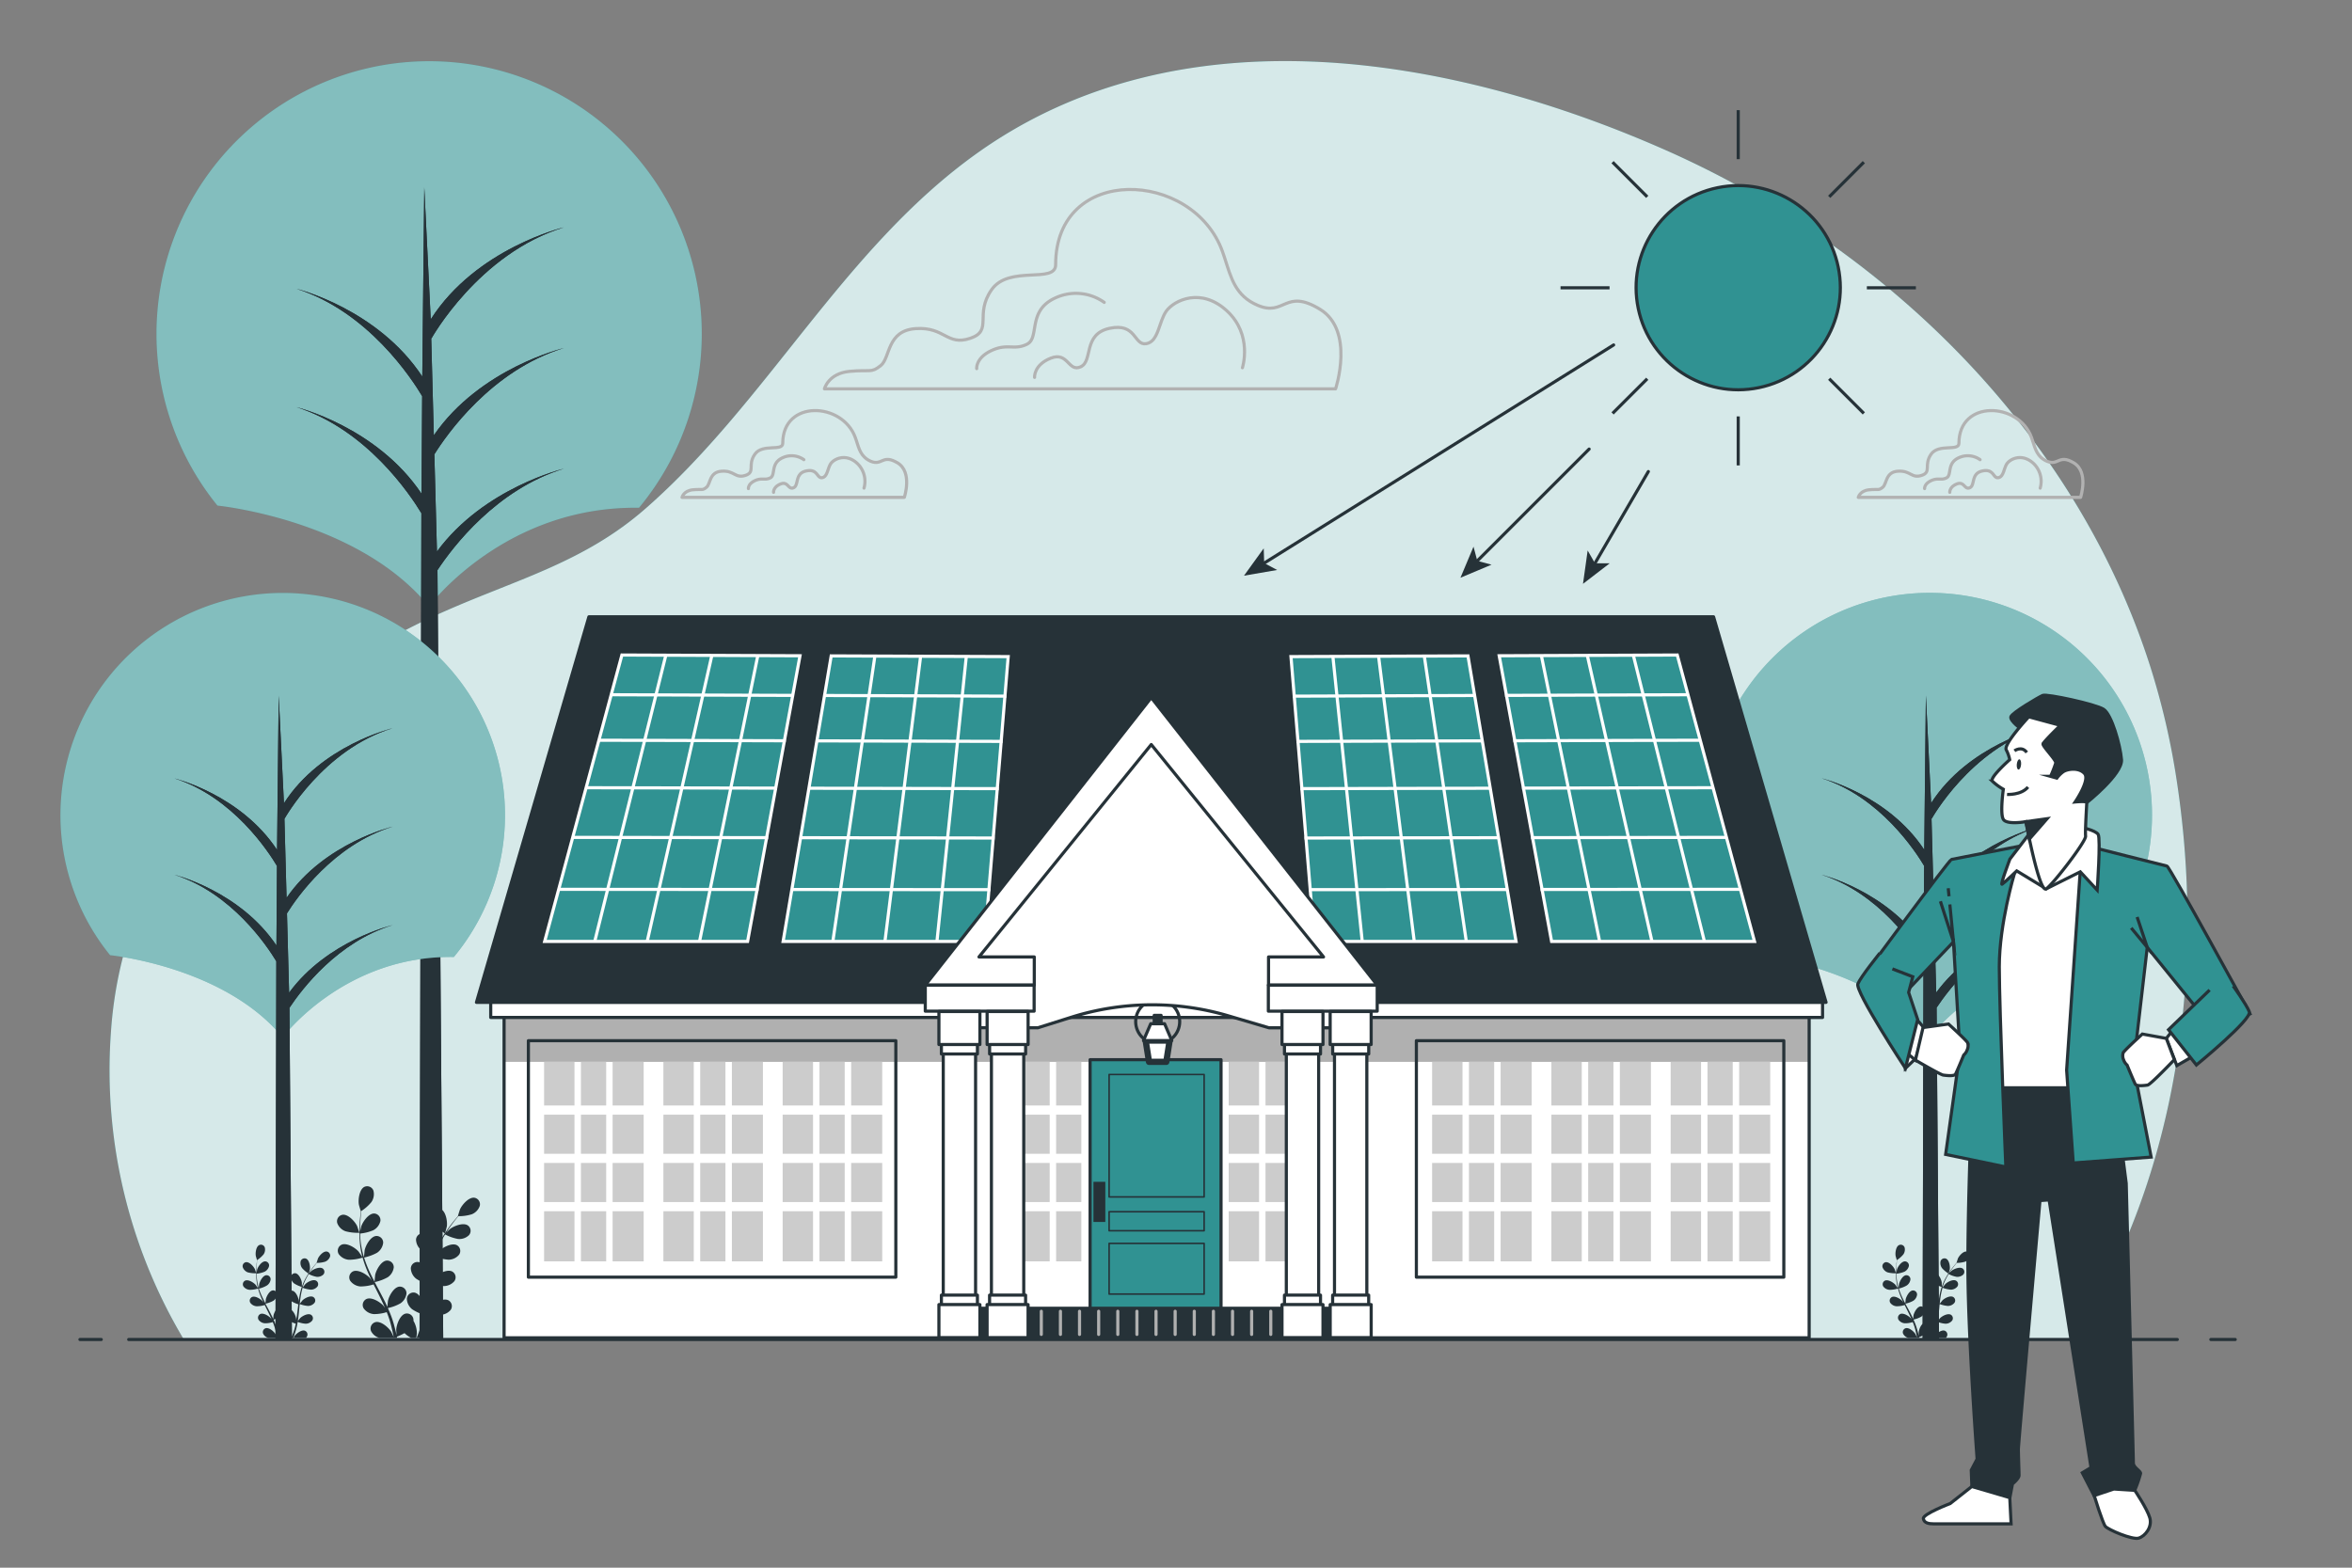 <svg xmlns="http://www.w3.org/2000/svg" viewBox="0 0 750 500"><rect x="0" y="0" width="750" height="500" fill="#808080" stroke="none"/><g id="freepik--background-simple--inject-2"><path d="M661.34,427.12c33.51-52.56,42.11-118.88,32.53-179.7a236.74,236.74,0,0,0-8-34.21C662.33,138.69,601.94,79,530.47,47.59c-68.19-30-154.39-44.82-219,1.35-42.54,30.4-66.63,79.12-105.58,113.22-19.36,17-40.55,22.45-63.59,32.59C86.17,219.46,39.18,267.11,35.32,330a167.49,167.49,0,0,0,23.26,97.15Z" style="fill:#309292"></path><path d="M661.34,427.12c33.51-52.56,42.11-118.88,32.53-179.7a236.74,236.74,0,0,0-8-34.21C662.33,138.69,601.94,79,530.47,47.59c-68.19-30-154.39-44.82-219,1.35-42.54,30.4-66.63,79.12-105.58,113.22-19.36,17-40.55,22.45-63.59,32.59C86.17,219.46,39.18,267.11,35.32,330a167.49,167.49,0,0,0,23.26,97.15Z" style="fill:#fff;opacity:0.8"></path></g><g id="freepik--Clouds--inject-2"><path d="M390.54,82.35c-.22-.71-.46-1.41-.72-2.12-9.41-26.18-53.2-28-53.2,4.19,0,6.19-14.87,0-20.44,8s.62,13-6.82,15.49-8.05-3.72-17.35-3.1-8.05,9.29-11.15,11.77-3.1,1.24-9.91,1.86-8.06,5.58-8.06,5.58h163s6.19-18.59-5-25.4-11.15,2.47-19.83-1.24C393.89,94.36,392.55,88.53,390.54,82.35Z" style="fill:none;stroke:#b2b2b2;stroke-linecap:round;stroke-linejoin:round"></path><path d="M396.18,117.29s3.37-10.43-4.91-18.11-16.88-3.37-19.33,0-2.46,9.82-6.45,10.44-3.06-6.75-11.66-4.91-5.21,10.43-9.2,12.27-4-4.91-9.52-2.76-5.21,6.14-5.21,6.14" style="fill:none;stroke:#b2b2b2;stroke-linecap:round;stroke-linejoin:round"></path><path d="M352.11,96.44a15.56,15.56,0,0,0-15.72-1.36c-8.88,4.1-4.78,12.64-8.88,14.69s-6.15-.35-11.28,2-4.78,5.8-4.78,5.8" style="fill:none;stroke:#b2b2b2;stroke-linecap:round;stroke-linejoin:round"></path><path d="M273.06,140.48c-.1-.3-.21-.61-.32-.92-4.09-11.39-23.14-12.17-23.14,1.82,0,2.7-6.47,0-8.9,3.5s.27,5.67-3,6.74-3.51-1.61-7.55-1.34-3.51,4-4.85,5.12-1.35.54-4.32.81-3.5,2.42-3.5,2.42h70.89s2.7-8.08-2.16-11-4.85,1.08-8.62-.54C274.51,145.7,273.93,143.17,273.06,140.48Z" style="fill:none;stroke:#b2b2b2;stroke-linecap:round;stroke-linejoin:round"></path><path d="M275.51,155.68a7.9,7.9,0,0,0-2.14-7.87c-3.6-3.34-7.34-1.47-8.41,0s-1.07,4.27-2.8,4.54-1.34-2.94-5.08-2.14-2.27,4.54-4,5.34-1.74-2.14-4.14-1.2-2.27,2.67-2.27,2.67" style="fill:none;stroke:#b2b2b2;stroke-linecap:round;stroke-linejoin:round"></path><path d="M256.33,146.61a6.74,6.74,0,0,0-6.83-.59c-3.87,1.78-2.09,5.5-3.87,6.39s-2.67-.15-4.9.89-2.08,2.53-2.08,2.53" style="fill:none;stroke:#b2b2b2;stroke-linecap:round;stroke-linejoin:round"></path><path d="M648.12,140.48c-.1-.3-.2-.61-.31-.92-4.1-11.39-23.15-12.17-23.15,1.82,0,2.7-6.47,0-8.89,3.5s.27,5.67-3,6.74-3.5-1.61-7.54-1.34-3.51,4-4.86,5.12-1.34.54-4.31.81-3.5,2.42-3.5,2.42h70.89s2.69-8.08-2.16-11-4.85,1.08-8.62-.54C649.58,145.7,649,143.17,648.12,140.48Z" style="fill:none;stroke:#b2b2b2;stroke-linecap:round;stroke-linejoin:round"></path><path d="M650.57,155.68a7.91,7.91,0,0,0-2.13-7.87c-3.61-3.34-7.34-1.47-8.41,0s-1.07,4.27-2.81,4.54-1.33-2.94-5.07-2.14-2.27,4.54-4,5.34-1.74-2.14-4.14-1.2-2.27,2.67-2.27,2.67" style="fill:none;stroke:#b2b2b2;stroke-linecap:round;stroke-linejoin:round"></path><path d="M631.4,146.61a6.75,6.75,0,0,0-6.84-.59c-3.86,1.78-2.08,5.5-3.86,6.39s-2.68-.15-4.91.89-2.08,2.53-2.08,2.53" style="fill:none;stroke:#b2b2b2;stroke-linecap:round;stroke-linejoin:round"></path></g><g id="freepik--Plants--inject-2"><path d="M110.18,392.7a15.17,15.17,0,0,0,4.42.49s-.67-2.05-.73-2.17c-.69-1.44-2.86-3.82-4.63-3.58a2.11,2.11,0,0,0-1.7,2.65A4.37,4.37,0,0,0,110.18,392.7Z" style="fill:#263238"></path><path d="M141,425.9a2.12,2.12,0,0,0-1.17-2.93c-1.69-.56-4.28,1.36-5.22,2.64,0,.06-.36.6-.65,1.1h6.45A2.9,2.9,0,0,0,141,425.9Z" style="fill:#263238"></path><path d="M131.42,417.57a13.42,13.42,0,0,0,3.77,1.75c-.13.62-.26,1.23-.42,1.83-.11.4-.19.79-.33,1.19s-.25.78-.38,1.17c-.27.74-.54,1.5-.82,2.21-.13.35-.26.67-.39,1h1.05c.08-.21.16-.42.24-.65.27-.74.52-1.48.79-2.28l.36-1.18c.12-.39.21-.82.31-1.24.23-1,.42-1.95.59-3a13.8,13.8,0,0,0,4.14,1,4.44,4.44,0,0,0,3.37-1.58,2.12,2.12,0,0,0-.71-3.07c-1.59-.81-4.44.69-5.57,1.82-.07.07-.79,1-1.17,1.47.09-.6.19-1.21.26-1.82.22-1.77.39-3.57.57-5.36,0-.55.11-1.1.17-1.65a14.6,14.6,0,0,0,4.28,1,4.44,4.44,0,0,0,3.37-1.58,2.12,2.12,0,0,0-.71-3.07c-1.59-.81-4.44.69-5.57,1.82-.08.08-1.12,1.38-1.36,1.72.12-1.21.26-2.41.45-3.59a37.09,37.09,0,0,1,1-4.71,14.78,14.78,0,0,0,4.31,1,4.4,4.4,0,0,0,3.36-1.58,2.1,2.1,0,0,0-.71-3.06c-1.59-.82-4.43.69-5.56,1.82-.09.08-1.2,1.48-1.39,1.74a2.68,2.68,0,0,0,.07-.27,26.89,26.89,0,0,1,1.87-4.46c.41-.8.84-1.54,1.28-2.24a14.4,14.4,0,0,0,4.08,1.43,4.39,4.39,0,0,0,3.52-1.2,2.11,2.11,0,0,0-.37-3.12c-1.49-1-4.48.2-5.73,1.19-.07.06-.7.68-1.15,1.14l.61-.94c.74-1.13,1.5-2.11,2.17-3,.39-.49.75-.92,1.09-1.33a14,14,0,0,0,4.26-.6,4.41,4.41,0,0,0,2.57-2.69,2.11,2.11,0,0,0-1.76-2.6c-1.78-.19-3.89,2.24-4.54,3.7-.06.13-.71,2.2-.67,2.2h0c-.33.38-.69.79-1.07,1.25-.69.85-1.47,1.82-2.24,2.94a37.15,37.15,0,0,0-2.33,3.71,26.17,26.17,0,0,0-2,4.48s0,0,0,.05c0-.52,0-2,0-2.1-.2-1.58-1.53-4.51-3.29-4.84a2.11,2.11,0,0,0-2.43,2,4.42,4.42,0,0,0,1.69,3.31,15.07,15.07,0,0,0,4,1.83,37.33,37.33,0,0,0-1.18,4.85c-.17,1-.31,1.92-.44,2.9,0-.46,0-.86,0-.92-.21-1.58-1.53-4.51-3.29-4.84a2.12,2.12,0,0,0-2.44,2,4.44,4.44,0,0,0,1.7,3.31,14.21,14.21,0,0,0,3.88,1.79c0,.37-.09.74-.14,1.12-.21,1.79-.42,3.58-.67,5.33-.09.62-.2,1.22-.31,1.82,0-.4,0-.74,0-.79-.2-1.58-1.53-4.51-3.28-4.84a2.12,2.12,0,0,0-2.44,2A4.44,4.44,0,0,0,131.42,417.57Z" style="fill:#263238"></path><path d="M111.27,401.79a14.68,14.68,0,0,0,4.35-.69,37.87,37.87,0,0,0,1.69,4.7c.39.89.8,1.77,1.23,2.66-.25-.38-.48-.71-.52-.75-1-1.21-3.77-2.93-5.42-2.23a2.12,2.12,0,0,0-.93,3,4.43,4.43,0,0,0,3.24,1.82,14.19,14.19,0,0,0,4.23-.65c.16.34.33.68.5,1,.81,1.61,1.62,3.22,2.37,4.82.27.57.51,1.13.75,1.69-.22-.33-.42-.6-.45-.64-1-1.21-3.77-2.93-5.42-2.23a2.11,2.11,0,0,0-.93,3,4.41,4.41,0,0,0,3.24,1.83,13.61,13.61,0,0,0,4.11-.62c.23.59.47,1.17.66,1.75.13.4.28.77.38,1.18l.33,1.19c.19.76.38,1.55.54,2.29.12.52.22,1,.32,1.52-.26-.56-.79-1.66-.84-1.74-.85-1.35-3.28-3.46-5-3a2.12,2.12,0,0,0-1.39,2.83,4.26,4.26,0,0,0,2.65,2.19h5.67c0-.12-.06-.24-.08-.37a21.79,21.79,0,0,0,2.44-1.15,9.8,9.8,0,0,0,2.1,1.52h1.66c.09-.62.19-1.38.19-1.46a8.12,8.12,0,0,0-1.1-4,1.83,1.83,0,0,0,0-.47,2.11,2.11,0,0,0-2.58-1.8c-1.73.46-2.82,3.49-2.91,5.09,0,.09.06,1.12.11,1.76-.09-.37-.17-.74-.26-1.12-.18-.77-.39-1.52-.6-2.34l-.36-1.18c-.11-.4-.28-.8-.41-1.21-.35-.93-.74-1.86-1.15-2.79a13.81,13.81,0,0,0,4-1.49,4.42,4.42,0,0,0,1.94-3.17,2.13,2.13,0,0,0-2.29-2.17c-1.77.2-3.31,3-3.63,4.59,0,.1-.13,1.24-.18,1.87-.25-.55-.5-1.11-.77-1.66-.8-1.6-1.65-3.19-2.5-4.79l-.76-1.46a14.84,14.84,0,0,0,4.13-1.53,4.45,4.45,0,0,0,1.94-3.17,2.12,2.12,0,0,0-2.29-2.16c-1.77.19-3.31,3-3.64,4.58,0,.12-.17,1.77-.19,2.19-.56-1.08-1.1-2.16-1.6-3.24a36.2,36.2,0,0,1-1.74-4.5,15.27,15.27,0,0,0,4.15-1.53,4.46,4.46,0,0,0,1.94-3.18,2.12,2.12,0,0,0-2.29-2.16c-1.77.19-3.31,3-3.63,4.58,0,.12-.19,1.9-.2,2.22,0-.08-.06-.17-.09-.26A28,28,0,0,1,115,396c-.1-.88-.15-1.74-.17-2.57a14.33,14.33,0,0,0,4.19-1.05,4.44,4.44,0,0,0,2.28-2.94,2.13,2.13,0,0,0-2-2.41c-1.79,0-3.63,2.64-4.12,4.16,0,.08-.21.95-.33,1.59,0-.38,0-.77,0-1.13,0-1.35.09-2.58.17-3.68.06-.62.12-1.18.18-1.71a14.05,14.05,0,0,0,3.22-2.85,4.44,4.44,0,0,0,.66-3.66,2.12,2.12,0,0,0-2.91-1.2c-1.59.82-2,4-1.74,5.59,0,.14.62,2.22.65,2.2l0,0c-.07.51-.14,1.05-.2,1.64-.11,1.1-.22,2.33-.26,3.69a38.78,38.78,0,0,0,.11,4.38,27.53,27.53,0,0,0,.81,4.83l0,.06c-.28-.44-1.11-1.65-1.18-1.74-1-1.2-3.77-2.92-5.42-2.22a2.11,2.11,0,0,0-.93,3A4.42,4.42,0,0,0,111.27,401.79Z" style="fill:#263238"></path><path d="M141.9,393.39s.57-2.08.59-2.22c.22-1.58-.29-4.76-1.9-5.54a2.11,2.11,0,0,0-2.87,1.28,4.42,4.42,0,0,0,.76,3.64A15.17,15.17,0,0,0,141.9,393.39Z" style="fill:#263238"></path><path d="M79,405.8a9.48,9.48,0,0,0,2.72.3s-.41-1.26-.45-1.34c-.42-.88-1.76-2.35-2.85-2.2a1.29,1.29,0,0,0-1,1.63A2.74,2.74,0,0,0,79,405.8Z" style="fill:#263238"></path><path d="M97.91,426.21a1.3,1.3,0,0,0-.71-1.8c-1-.35-2.64.84-3.22,1.63,0,0-.22.36-.39.67h4A1.49,1.49,0,0,0,97.91,426.21Z" style="fill:#263238"></path><path d="M92,421.09a8.4,8.4,0,0,0,2.32,1.08c-.08.38-.16.76-.26,1.12s-.12.49-.2.73-.16.49-.23.72c-.17.46-.34.93-.51,1.36l-.24.61h.65l.15-.4c.16-.45.31-.91.48-1.4.07-.24.14-.48.22-.73s.13-.5.19-.76c.15-.59.26-1.2.36-1.82a8.48,8.48,0,0,0,2.55.59,2.71,2.71,0,0,0,2.07-1,1.3,1.3,0,0,0-.44-1.89c-1-.5-2.72.43-3.42,1.12l-.72.9c.06-.37.12-.74.16-1.11.14-1.09.24-2.2.35-3.3,0-.34.07-.68.1-1a9.16,9.16,0,0,0,2.64.61,2.71,2.71,0,0,0,2.07-1,1.29,1.29,0,0,0-.44-1.88c-1-.5-2.72.42-3.42,1.12,0,.05-.69.84-.84,1.05.08-.74.16-1.48.28-2.2a21.89,21.89,0,0,1,.63-2.9,9.4,9.4,0,0,0,2.65.62,2.71,2.71,0,0,0,2.07-1,1.29,1.29,0,0,0-.44-1.88c-1-.51-2.72.42-3.42,1.11-.05.06-.74.91-.85,1.08a1.36,1.36,0,0,0,0-.17,17.59,17.59,0,0,1,1.15-2.75c.25-.48.52-.94.79-1.37a8.83,8.83,0,0,0,2.51.88,2.71,2.71,0,0,0,2.16-.74,1.3,1.3,0,0,0-.23-1.92c-.91-.61-2.75.12-3.52.74,0,0-.43.41-.7.7.12-.2.24-.4.37-.58.46-.7.92-1.3,1.33-1.83l.67-.82a8.73,8.73,0,0,0,2.62-.37,2.73,2.73,0,0,0,1.59-1.65,1.3,1.3,0,0,0-1.09-1.6c-1.09-.12-2.39,1.37-2.79,2.27,0,.08-.44,1.35-.41,1.35h0c-.21.23-.43.49-.66.77-.43.53-.91,1.12-1.38,1.81a21.86,21.86,0,0,0-1.43,2.28,16.84,16.84,0,0,0-1.23,2.75s0,0,0,0c0-.32,0-1.22,0-1.29-.12-1-.94-2.78-2-3a1.31,1.31,0,0,0-1.5,1.22,2.73,2.73,0,0,0,1,2,8.81,8.81,0,0,0,2.46,1.12,23.72,23.72,0,0,0-.72,3c-.11.58-.19,1.18-.27,1.78,0-.28,0-.53,0-.56-.13-1-.94-2.78-2-3a1.29,1.29,0,0,0-1.5,1.22,2.73,2.73,0,0,0,1,2,8.89,8.89,0,0,0,2.39,1.11c0,.23-.06.46-.08.69-.14,1.1-.26,2.2-.42,3.27-.06.38-.12.75-.19,1.13,0-.25,0-.46,0-.49-.13-1-.95-2.78-2-3a1.31,1.31,0,0,0-1.5,1.22A2.73,2.73,0,0,0,92,421.09Z" style="fill:#263238"></path><path d="M79.62,411.38a9,9,0,0,0,2.67-.42,21.85,21.85,0,0,0,1,2.89c.23.55.49,1.09.75,1.64l-.32-.46c-.64-.75-2.32-1.8-3.33-1.37a1.3,1.3,0,0,0-.58,1.84,2.71,2.71,0,0,0,2,1.12,8.58,8.58,0,0,0,2.6-.39l.3.62c.5,1,1,2,1.47,3,.16.35.31.7.46,1l-.28-.4c-.64-.74-2.32-1.79-3.33-1.36a1.3,1.3,0,0,0-.58,1.84,2.71,2.71,0,0,0,2,1.12,8,8,0,0,0,2.53-.38c.15.36.29.72.41,1.08s.17.47.23.72l.21.74c.11.46.23,1,.33,1.41s.13.62.19.93c-.15-.34-.48-1-.51-1.07-.52-.83-2-2.13-3.09-1.86a1.3,1.3,0,0,0-.84,1.74,2.56,2.56,0,0,0,1.62,1.35h3.49a1.74,1.74,0,0,1,0-.22c.13-.06.85-.35,1.5-.71a5.79,5.79,0,0,0,1.29.93h1c.06-.38.12-.85.12-.9a5,5,0,0,0-.68-2.45,1.38,1.38,0,0,0,0-.29,1.3,1.3,0,0,0-1.59-1.1c-1.07.28-1.74,2.14-1.79,3.12,0,.06,0,.69.07,1.09-.06-.23-.11-.46-.16-.7l-.37-1.43c-.08-.24-.15-.48-.22-.73s-.17-.49-.26-.74c-.21-.57-.45-1.15-.71-1.72a8.08,8.08,0,0,0,2.45-.91,2.76,2.76,0,0,0,1.2-1.95,1.3,1.3,0,0,0-1.41-1.33c-1.09.11-2,1.85-2.24,2.81,0,.06-.07.77-.1,1.16-.16-.34-.31-.69-.48-1-.49-1-1-2-1.53-2.94-.16-.3-.32-.6-.47-.9a9.14,9.14,0,0,0,2.54-.94,2.71,2.71,0,0,0,1.19-1.95A1.3,1.3,0,0,0,87,411.55c-1.09.12-2,1.86-2.23,2.82,0,.07-.11,1.09-.12,1.34-.35-.66-.68-1.32-1-2A23.56,23.56,0,0,1,82.55,411,8.76,8.76,0,0,0,85.1,410a2.69,2.69,0,0,0,1.2-1.95,1.3,1.3,0,0,0-1.41-1.33c-1.09.12-2,1.86-2.24,2.82,0,.07-.11,1.17-.11,1.37l-.06-.17a17.63,17.63,0,0,1-.56-2.92c-.06-.55-.08-1.07-.1-1.58a9.23,9.23,0,0,0,2.58-.65,2.72,2.72,0,0,0,1.4-1.81,1.3,1.3,0,0,0-1.25-1.48c-1.1,0-2.23,1.62-2.54,2.56l-.2,1c0-.23,0-.47,0-.69,0-.83.06-1.59.11-2.26,0-.38.07-.73.11-1.05a9.17,9.17,0,0,0,2-1.76,2.7,2.7,0,0,0,.4-2.25,1.29,1.29,0,0,0-1.79-.73c-1,.5-1.23,2.47-1.07,3.43,0,.09.39,1.37.4,1.36l0,0c0,.31-.08.65-.12,1-.07.67-.14,1.44-.16,2.27a22.58,22.58,0,0,0,.07,2.69,16.27,16.27,0,0,0,.5,3,0,0,0,0,0,0,0l-.73-1.07c-.64-.74-2.32-1.79-3.33-1.37a1.31,1.31,0,0,0-.58,1.85A2.71,2.71,0,0,0,79.62,411.38Z" style="fill:#263238"></path><path d="M98.45,406.22s.35-1.28.37-1.36c.13-1-.18-2.93-1.17-3.41a1.31,1.31,0,0,0-1.77.78,2.73,2.73,0,0,0,.47,2.24A9.43,9.43,0,0,0,98.45,406.22Z" style="fill:#263238"></path><path d="M601.88,405.8a9.45,9.45,0,0,0,2.72.3s-.42-1.26-.45-1.34c-.43-.88-1.77-2.35-2.85-2.2a1.31,1.31,0,0,0-1,1.63A2.76,2.76,0,0,0,601.88,405.8Z" style="fill:#263238"></path><path d="M620.84,426.21a1.31,1.31,0,0,0-.72-1.8c-1-.35-2.63.84-3.21,1.63,0,0-.22.36-.4.67h4A1.64,1.64,0,0,0,620.84,426.21Z" style="fill:#263238"></path><path d="M614.94,421.09a8.27,8.27,0,0,0,2.32,1.08c-.09.38-.16.76-.26,1.12s-.12.49-.2.73-.16.49-.24.72c-.16.46-.33.93-.5,1.36l-.24.61h.64l.15-.4c.17-.45.32-.91.49-1.4.07-.24.14-.48.22-.73s.12-.5.19-.76c.14-.59.26-1.2.36-1.82a8.41,8.41,0,0,0,2.55.59,2.72,2.72,0,0,0,2.07-1,1.31,1.31,0,0,0-.44-1.89c-1-.5-2.73.43-3.42,1.12,0,0-.49.6-.72.9.05-.37.11-.74.16-1.11.14-1.09.24-2.2.35-3.3,0-.34.07-.68.1-1a9.08,9.08,0,0,0,2.64.61,2.72,2.72,0,0,0,2.07-1,1.3,1.3,0,0,0-.44-1.88c-1-.5-2.73.42-3.42,1.12,0,.05-.69.84-.84,1.05.08-.74.16-1.48.27-2.2a23.6,23.6,0,0,1,.64-2.9,9.22,9.22,0,0,0,2.65.62,2.72,2.72,0,0,0,2.07-1,1.3,1.3,0,0,0-.44-1.88c-1-.51-2.73.42-3.42,1.11-.06.06-.74.91-.85,1.08a.85.85,0,0,1,0-.17,16.68,16.68,0,0,1,1.15-2.75c.25-.48.52-.94.79-1.37a8.86,8.86,0,0,0,2.5.88,2.71,2.71,0,0,0,2.17-.74,1.3,1.3,0,0,0-.23-1.92c-.91-.61-2.75.12-3.52.74,0,0-.43.41-.71.7l.37-.58c.46-.7.93-1.3,1.34-1.83l.67-.82a8.73,8.73,0,0,0,2.62-.37,2.74,2.74,0,0,0,1.58-1.65,1.29,1.29,0,0,0-1.08-1.6c-1.1-.12-2.39,1.37-2.79,2.27,0,.08-.44,1.35-.42,1.35h0c-.21.23-.43.49-.66.77-.43.53-.91,1.12-1.39,1.81a25.81,25.81,0,0,0-1.43,2.28,17.72,17.72,0,0,0-1.22,2.75s0,0,0,0c0-.32,0-1.22,0-1.29-.12-1-.94-2.78-2-3a1.3,1.3,0,0,0-1.5,1.22,2.75,2.75,0,0,0,1,2,9,9,0,0,0,2.47,1.12,23.73,23.73,0,0,0-.73,3c-.1.58-.19,1.18-.27,1.78,0-.28,0-.53,0-.56-.13-1-.94-2.78-2-3a1.29,1.29,0,0,0-1.5,1.22,2.66,2.66,0,0,0,1,2,8.62,8.62,0,0,0,2.39,1.11l-.09.69c-.13,1.1-.26,2.2-.41,3.27-.06.38-.13.75-.19,1.13,0-.25,0-.46,0-.49-.12-1-.94-2.78-2-3a1.3,1.3,0,0,0-1.5,1.22A2.73,2.73,0,0,0,614.94,421.09Z" style="fill:#263238"></path><path d="M602.54,411.38a9.07,9.07,0,0,0,2.68-.42,23.3,23.3,0,0,0,1,2.89c.24.55.49,1.09.76,1.64l-.32-.46c-.65-.75-2.32-1.8-3.33-1.37a1.3,1.3,0,0,0-.58,1.84,2.69,2.69,0,0,0,2,1.12,8.53,8.53,0,0,0,2.6-.39c.11.2.21.41.31.62.5,1,1,2,1.46,3,.17.35.31.7.46,1l-.28-.4c-.64-.74-2.31-1.79-3.33-1.36a1.3,1.3,0,0,0-.57,1.84,2.69,2.69,0,0,0,2,1.12,8,8,0,0,0,2.53-.38c.14.36.29.72.41,1.08s.17.47.23.72l.21.74c.11.46.23,1,.33,1.41s.13.62.19.93c-.16-.34-.48-1-.52-1.07-.52-.83-2-2.13-3.08-1.86a1.3,1.3,0,0,0-.85,1.74,2.6,2.6,0,0,0,1.63,1.35H612a1.74,1.74,0,0,0-.05-.22c.13-.06.86-.35,1.51-.71a5.79,5.79,0,0,0,1.29.93h1c0-.38.12-.85.12-.9a5.09,5.09,0,0,0-.68-2.45,1.37,1.37,0,0,0,0-.29,1.29,1.29,0,0,0-1.59-1.1c-1.06.28-1.73,2.14-1.78,3.12,0,.06,0,.69.06,1.09-.05-.23-.1-.46-.16-.7-.11-.46-.23-.93-.37-1.43-.07-.24-.14-.48-.22-.73s-.17-.49-.25-.74c-.21-.57-.45-1.15-.71-1.72a8.18,8.18,0,0,0,2.45-.91,2.72,2.72,0,0,0,1.19-1.95,1.29,1.29,0,0,0-1.4-1.33c-1.09.11-2,1.85-2.24,2.81,0,.06-.08.77-.1,1.16-.16-.34-.31-.69-.48-1-.49-1-1-2-1.54-2.94-.15-.3-.31-.6-.47-.9a8.92,8.92,0,0,0,2.54-.94,2.68,2.68,0,0,0,1.19-1.95,1.29,1.29,0,0,0-1.4-1.33c-1.09.12-2,1.86-2.24,2.82,0,.07-.1,1.09-.11,1.34-.35-.66-.69-1.32-1-2a21.93,21.93,0,0,1-1.07-2.77A8.76,8.76,0,0,0,608,410a2.68,2.68,0,0,0,1.19-1.95,1.29,1.29,0,0,0-1.4-1.33c-1.09.12-2,1.86-2.24,2.82,0,.07-.11,1.17-.12,1.37,0-.06,0-.11-.05-.17a16.66,16.66,0,0,1-.56-2.92c-.06-.55-.09-1.07-.1-1.58a9.31,9.31,0,0,0,2.58-.65,2.75,2.75,0,0,0,1.4-1.81,1.31,1.31,0,0,0-1.25-1.48c-1.1,0-2.24,1.62-2.54,2.56l-.2,1c0-.23,0-.47,0-.69,0-.83,0-1.59.11-2.26,0-.38.07-.73.1-1.05a8.72,8.72,0,0,0,2-1.76,2.7,2.7,0,0,0,.41-2.25,1.3,1.3,0,0,0-1.79-.73c-1,.5-1.23,2.47-1.07,3.43,0,.09.38,1.37.4,1.36l0,0c0,.31-.09.65-.13,1-.06.67-.13,1.44-.15,2.27a24.79,24.79,0,0,0,.06,2.69,18.18,18.18,0,0,0,.5,3v0c-.17-.27-.68-1-.72-1.07-.65-.74-2.32-1.79-3.33-1.37a1.31,1.31,0,0,0-.58,1.85A2.69,2.69,0,0,0,602.54,411.38Z" style="fill:#263238"></path><path d="M621.38,406.22s.35-1.28.36-1.36c.14-1-.17-2.93-1.16-3.41a1.31,1.31,0,0,0-1.77.78,2.73,2.73,0,0,0,.47,2.24A9.43,9.43,0,0,0,621.38,406.22Z" style="fill:#263238"></path></g><g id="freepik--Trees--inject-2"><path d="M69.38,161.26s44.73,4.42,67.39,32.15c0,0,23.95-32.12,67-31.46a86.94,86.94,0,1,0-134.37-.62Z" style="fill:#309292"></path><path d="M69.38,161.26s44.73,4.42,67.39,32.15c0,0,23.95-32.12,67-31.46a86.94,86.94,0,1,0-134.37-.62Z" style="fill:#fff;opacity:0.4"></path><path d="M179.84,111s-26.74,6.34-41.5,27.84l-.84-31.27.06.41s15.1-27.17,42.28-35.48c0,0-28,6.64-42.49,29.36l-2.06-42.1-.63,60.34c-14.22-21.61-40.13-28-40.13-28,22.89,7.25,36.89,28.87,40.09,34.25l-.21,31.1c-14.27-21.31-39.88-27.6-39.88-27.6,22.34,7.07,36.22,27.84,39.84,33.83l-.59,263.54h7.55L139.5,181.83c4.87-7.37,18.81-25.78,40.34-32.36,0,0-25.57,6.07-40.5,26.44l-.83-31C142.18,139,156.58,118.08,179.84,111Z" style="fill:#263238"></path><path d="M179.84,111s-26.74,6.34-41.5,27.84l-.84-31.27.06.41s15.1-27.17,42.28-35.48c0,0-28,6.64-42.49,29.36l-2.06-42.1-.63,60.34c-14.22-21.61-40.13-28-40.13-28,22.89,7.25,36.89,28.87,40.09,34.25l-.21,31.1c-14.27-21.31-39.88-27.6-39.88-27.6,22.34,7.07,36.22,27.84,39.84,33.83l-.59,263.54h7.55L139.5,181.83c4.87-7.37,18.81-25.78,40.34-32.36,0,0-25.57,6.07-40.5,26.44l-.83-31C142.18,139,156.58,118.08,179.84,111Z" style="fill:#263238"></path><path d="M35.13,304.65s36.46,3.61,55,26.22c0,0,19.53-26.19,54.6-25.65a70.88,70.88,0,1,0-109.57-.51Z" style="fill:#309292"></path><path d="M35.13,304.65s36.46,3.61,55,26.22c0,0,19.53-26.19,54.6-25.65a70.88,70.88,0,1,0-109.57-.51Z" style="fill:#fff;opacity:0.4"></path><path d="M55.63,279c18.22,5.77,29.53,22.7,32.48,27.59l-.26,120.49h5.24L92.3,321.43c4-6,15.34-21,32.89-26.38,0,0-20.85,4.94-33,21.55l-.68-25.3c3-4.81,14.74-21.85,33.7-27.65,0,0-21.8,5.17-33.83,22.7l-.69-25.5,0,.34S103,239,125.19,232.26c0,0-22.82,5.42-34.65,23.94l-1.67-34.32-.52,49.19c-11.59-17.62-32.72-22.81-32.72-22.81,18.66,5.91,30.08,23.54,32.69,27.93l-.17,25.36C76.51,284.18,55.63,279,55.63,279Z" style="fill:#263238"></path><path d="M55.63,279c18.22,5.77,29.53,22.7,32.48,27.59l-.26,120.49h5.24L92.3,321.43c4-6,15.34-21,32.89-26.38,0,0-20.85,4.94-33,21.55l-.68-25.3c3-4.81,14.74-21.85,33.7-27.65,0,0-21.8,5.17-33.83,22.7l-.69-25.5,0,.34S103,239,125.19,232.26c0,0-22.82,5.42-34.65,23.94l-1.67-34.32-.52,49.19c-11.59-17.62-32.72-22.81-32.72-22.81,18.66,5.91,30.08,23.54,32.69,27.93l-.17,25.36C76.51,284.18,55.63,279,55.63,279Z" style="fill:#263238"></path><path d="M560.36,304.65s36.47,3.61,54.95,26.22c0,0,19.53-26.19,54.6-25.65a70.89,70.89,0,1,0-109.56-.51Z" style="fill:#309292"></path><path d="M560.36,304.65s36.47,3.61,54.95,26.22c0,0,19.53-26.19,54.6-25.65a70.89,70.89,0,1,0-109.56-.51Z" style="fill:#fff;opacity:0.4"></path><path d="M580.87,279c18.21,5.77,29.53,22.7,32.48,27.59l-.27,120.49h5.24l-.78-105.69c4-6,15.33-21,32.88-26.38,0,0-20.84,4.94-33,21.55l-.69-25.3c3-4.81,14.74-21.85,33.7-27.65,0,0-21.8,5.17-33.83,22.7l-.69-25.5.05.34s12.31-22.16,34.47-28.93c0,0-22.81,5.42-34.64,23.94l-1.67-34.32-.52,49.19c-11.6-17.62-32.72-22.81-32.72-22.81,18.66,5.91,30.08,23.54,32.68,27.93l-.17,25.36C601.75,284.18,580.87,279,580.87,279Z" style="fill:#263238"></path><path d="M580.87,279c18.21,5.77,29.53,22.7,32.48,27.59l-.27,120.49h5.24l-.78-105.69c4-6,15.33-21,32.88-26.38,0,0-20.84,4.94-33,21.55l-.69-25.3c3-4.81,14.74-21.85,33.7-27.65,0,0-21.8,5.17-33.83,22.7l-.69-25.5.05.34s12.31-22.16,34.47-28.93c0,0-22.81,5.42-34.64,23.94l-1.67-34.32-.52,49.19c-11.6-17.62-32.72-22.81-32.72-22.81,18.66,5.91,30.08,23.54,32.68,27.93l-.17,25.36C601.75,284.18,580.87,279,580.87,279Z" style="fill:#263238"></path></g><g id="freepik--Arrows--inject-2"><line x1="506.74" y1="143.23" x2="470.7" y2="179.27" style="fill:none;stroke:#263238;stroke-linecap:round;stroke-linejoin:round"></line><polygon points="465.71 184.26 469.87 174.35 471.08 178.89 475.62 180.1 465.71 184.26" style="fill:#263238"></polygon><line x1="525.62" y1="150.4" x2="508.33" y2="180.11" style="fill:none;stroke:#263238;stroke-linecap:round;stroke-linejoin:round"></line><polygon points="504.78 186.21 506.27 175.57 508.6 179.66 513.3 179.66 504.78 186.21" style="fill:#263238"></polygon><line x1="514.55" y1="110.02" x2="402.67" y2="179.87" style="fill:none;stroke:#263238;stroke-linecap:round;stroke-linejoin:round"></line><polygon points="396.68 183.61 402.97 174.89 403.12 179.59 407.27 181.79 396.68 183.61" style="fill:#263238"></polygon></g><g id="freepik--Sun--inject-2"><circle cx="554.28" cy="91.79" r="32.56" transform="translate(-7.08 114.76) rotate(-11.75)" style="fill:#309292;stroke:#263238;stroke-miterlimit:10"></circle><line x1="554.28" y1="35.13" x2="554.28" y2="50.76" style="fill:none;stroke:#263238;stroke-miterlimit:10"></line><line x1="554.28" y1="132.81" x2="554.28" y2="148.44" style="fill:none;stroke:#263238;stroke-miterlimit:10"></line><line x1="610.93" y1="91.79" x2="595.3" y2="91.79" style="fill:none;stroke:#263238;stroke-miterlimit:10"></line><line x1="513.25" y1="91.79" x2="497.62" y2="91.79" style="fill:none;stroke:#263238;stroke-miterlimit:10"></line><line x1="594.34" y1="51.72" x2="583.29" y2="62.78" style="fill:none;stroke:#263238;stroke-miterlimit:10"></line><line x1="525.27" y1="120.8" x2="514.21" y2="131.85" style="fill:none;stroke:#263238;stroke-miterlimit:10"></line><line x1="514.21" y1="51.72" x2="525.27" y2="62.78" style="fill:none;stroke:#263238;stroke-miterlimit:10"></line><line x1="583.29" y1="120.8" x2="594.34" y2="131.85" style="fill:none;stroke:#263238;stroke-miterlimit:10"></line></g><g id="freepik--House--inject-2"><rect x="160.74" y="319.61" width="416.16" height="107.07" style="fill:#fff"></rect><rect x="160.74" y="319.61" width="416.16" height="19.06" style="opacity:0.31"></rect><rect x="160.74" y="319.61" width="416.16" height="107.07" style="fill:none;stroke:#263238;stroke-linecap:round;stroke-linejoin:round"></rect><rect x="156.48" y="319.61" width="424.69" height="4.9" style="fill:#fff;stroke:#263238;stroke-linecap:round;stroke-linejoin:round"></rect><polygon points="582.29 319.69 151.93 319.69 187.79 196.73 546.42 196.73 582.29 319.69" style="fill:#263238;stroke:#263238;stroke-linecap:round;stroke-linejoin:round"></polygon><polygon points="238.39 300.26 173.68 300.26 198.31 208.91 255.1 209.15 238.39 300.26" style="fill:#309292;stroke:#fff;stroke-miterlimit:10"></polygon><line x1="212.29" y1="209.09" x2="189.69" y2="300.1" style="fill:#309292;stroke:#fff;stroke-miterlimit:10"></line><line x1="226.97" y1="209.15" x2="206.41" y2="300.1" style="fill:#309292;stroke:#fff;stroke-miterlimit:10"></line><line x1="241.63" y1="209.21" x2="223.1" y2="300.1" style="fill:#309292;stroke:#fff;stroke-miterlimit:10"></line><line x1="194.99" y1="221.58" x2="253.21" y2="221.79" style="fill:#309292;stroke:#fff;stroke-miterlimit:10"></line><line x1="191.08" y1="236.09" x2="250.56" y2="236.26" style="fill:#309292;stroke:#fff;stroke-miterlimit:10"></line><line x1="186.99" y1="251.24" x2="247.8" y2="251.37" style="fill:#309292;stroke:#fff;stroke-miterlimit:10"></line><line x1="182.73" y1="267.07" x2="244.92" y2="267.17" style="fill:#309292;stroke:#fff;stroke-miterlimit:10"></line><line x1="178.26" y1="283.64" x2="241.9" y2="283.69" style="fill:#309292;stroke:#fff;stroke-miterlimit:10"></line><polygon points="313.98 300.26 249.72 300.26 265.05 209.19 321.49 209.42 313.98 300.26" style="fill:#309292;stroke:#fff;stroke-miterlimit:10"></polygon><line x1="278.96" y1="209.37" x2="265.6" y2="300.1" style="fill:#309292;stroke:#fff;stroke-miterlimit:10"></line><line x1="293.55" y1="209.43" x2="282.21" y2="300.1" style="fill:#309292;stroke:#fff;stroke-miterlimit:10"></line><line x1="308.12" y1="209.49" x2="298.79" y2="300.1" style="fill:#309292;stroke:#fff;stroke-miterlimit:10"></line><line x1="263.01" y1="221.82" x2="320.88" y2="222.03" style="fill:#309292;stroke:#fff;stroke-miterlimit:10"></line><line x1="260.58" y1="236.29" x2="319.69" y2="236.46" style="fill:#309292;stroke:#fff;stroke-miterlimit:10"></line><line x1="258.04" y1="251.4" x2="318.45" y2="251.53" style="fill:#309292;stroke:#fff;stroke-miterlimit:10"></line><line x1="255.39" y1="267.18" x2="317.16" y2="267.28" style="fill:#309292;stroke:#fff;stroke-miterlimit:10"></line><line x1="252.61" y1="283.7" x2="315.81" y2="283.75" style="fill:#309292;stroke:#fff;stroke-miterlimit:10"></line><polygon points="494.77 300.26 559.47 300.26 534.84 208.91 478.06 209.15 494.77 300.26" style="fill:#309292;stroke:#fff;stroke-miterlimit:10"></polygon><line x1="520.86" y1="209.09" x2="543.46" y2="300.1" style="fill:#309292;stroke:#fff;stroke-miterlimit:10"></line><line x1="506.18" y1="209.15" x2="526.74" y2="300.1" style="fill:#309292;stroke:#fff;stroke-miterlimit:10"></line><line x1="491.53" y1="209.21" x2="510.05" y2="300.1" style="fill:#309292;stroke:#fff;stroke-miterlimit:10"></line><line x1="538.17" y1="221.58" x2="479.94" y2="221.79" style="fill:#309292;stroke:#fff;stroke-miterlimit:10"></line><line x1="542.08" y1="236.09" x2="482.59" y2="236.26" style="fill:#309292;stroke:#fff;stroke-miterlimit:10"></line><line x1="546.16" y1="251.24" x2="485.35" y2="251.37" style="fill:#309292;stroke:#fff;stroke-miterlimit:10"></line><line x1="550.43" y1="267.07" x2="488.24" y2="267.17" style="fill:#309292;stroke:#fff;stroke-miterlimit:10"></line><line x1="554.89" y1="283.64" x2="491.26" y2="283.69" style="fill:#309292;stroke:#fff;stroke-miterlimit:10"></line><polygon points="419.17 300.26 483.43 300.26 468.1 209.19 411.66 209.42 419.17 300.26" style="fill:#309292;stroke:#fff;stroke-miterlimit:10"></polygon><line x1="454.2" y1="209.37" x2="467.55" y2="300.1" style="fill:#309292;stroke:#fff;stroke-miterlimit:10"></line><line x1="439.61" y1="209.43" x2="450.95" y2="300.1" style="fill:#309292;stroke:#fff;stroke-miterlimit:10"></line><line x1="425.04" y1="209.49" x2="434.37" y2="300.1" style="fill:#309292;stroke:#fff;stroke-miterlimit:10"></line><line x1="470.14" y1="221.82" x2="412.28" y2="222.03" style="fill:#309292;stroke:#fff;stroke-miterlimit:10"></line><line x1="472.57" y1="236.29" x2="413.46" y2="236.46" style="fill:#309292;stroke:#fff;stroke-miterlimit:10"></line><line x1="475.11" y1="251.4" x2="414.7" y2="251.53" style="fill:#309292;stroke:#fff;stroke-miterlimit:10"></line><line x1="477.77" y1="267.18" x2="415.99" y2="267.28" style="fill:#309292;stroke:#fff;stroke-miterlimit:10"></line><line x1="480.54" y1="283.7" x2="417.34" y2="283.75" style="fill:#309292;stroke:#fff;stroke-miterlimit:10"></line><rect x="336.77" y="338.66" width="8.04" height="13.93" style="fill:#ccc"></rect><rect x="336.77" y="355.52" width="8.04" height="12.47" style="fill:#ccc"></rect><rect x="336.77" y="370.91" width="8.04" height="12.47" style="fill:#ccc"></rect><rect x="336.77" y="386.31" width="8.04" height="15.99" style="fill:#ccc"></rect><rect x="325.03" y="386.31" width="9.69" height="15.99" style="fill:#ccc"></rect><rect x="325.03" y="370.91" width="9.69" height="12.47" style="fill:#ccc"></rect><rect x="325.03" y="355.52" width="9.69" height="12.47" style="fill:#ccc"></rect><rect x="325.03" y="338.66" width="9.69" height="13.93" style="fill:#ccc"></rect><rect x="403.54" y="338.66" width="8.05" height="13.93" style="fill:#ccc"></rect><rect x="403.54" y="355.52" width="8.05" height="12.47" style="fill:#ccc"></rect><rect x="403.54" y="370.91" width="8.05" height="12.47" style="fill:#ccc"></rect><rect x="403.54" y="386.31" width="8.05" height="15.99" style="fill:#ccc"></rect><rect x="391.8" y="386.31" width="9.69" height="15.99" style="fill:#ccc"></rect><rect x="391.8" y="370.91" width="9.69" height="12.47" style="fill:#ccc"></rect><rect x="391.8" y="355.52" width="9.69" height="12.47" style="fill:#ccc"></rect><rect x="391.8" y="338.66" width="9.69" height="13.93" style="fill:#ccc"></rect><rect x="347.61" y="337.98" width="41.75" height="79.98" style="fill:#309292;stroke:#263238;stroke-linecap:round;stroke-linejoin:round"></rect><rect x="353.67" y="342.7" width="30.3" height="39.06" style="fill:none;stroke:#263238;stroke-linecap:round;stroke-linejoin:round;stroke-width:0.5px"></rect><rect x="353.67" y="396.57" width="30.3" height="16.16" style="fill:none;stroke:#263238;stroke-linecap:round;stroke-linejoin:round;stroke-width:0.5px"></rect><rect x="353.67" y="386.47" width="30.3" height="6.06" style="fill:none;stroke:#263238;stroke-linecap:round;stroke-linejoin:round;stroke-width:0.5px"></rect><rect x="348.67" y="376.93" width="3.79" height="12.8" style="fill:#263238"></rect><circle cx="369.16" cy="325.84" r="7.02" style="fill:none;stroke:#263238;stroke-linecap:round;stroke-linejoin:round"></circle><polygon points="371.9 338.67 366.4 338.67 365.33 331.89 372.97 331.89 371.9 338.67" style="fill:#fff;stroke:#263238;stroke-linecap:round;stroke-linejoin:round;stroke-width:2px"></polygon><polygon points="371.36 326.51 366.94 326.51 364.63 331.88 373.66 331.88 371.36 326.51" style="fill:#fff;stroke:#263238;stroke-linecap:round;stroke-linejoin:round"></polygon><rect x="368.05" y="323.84" width="2.2" height="2.61" style="fill:#263238;stroke:#263238;stroke-linecap:round;stroke-linejoin:round"></rect><path d="M330.93,327.81l10.75-3.39a85.76,85.76,0,0,1,49.87-.47l13.11,3.86h21.39V302l-59.5-70.45L308.17,302v25.77Z" style="fill:#fff;stroke:#263238;stroke-linecap:round;stroke-linejoin:round"></path><rect x="308.17" y="417.26" width="117.88" height="9.43" style="fill:#263238;stroke:#263238;stroke-linecap:round;stroke-linejoin:round"></rect><line x1="332.05" y1="418.22" x2="332.05" y2="425.6" style="fill:none;stroke:#b0b0b0;stroke-linecap:round;stroke-linejoin:round"></line><line x1="338.15" y1="418.22" x2="338.15" y2="425.6" style="fill:none;stroke:#b0b0b0;stroke-linecap:round;stroke-linejoin:round"></line><line x1="344.24" y1="418.22" x2="344.24" y2="425.6" style="fill:none;stroke:#b0b0b0;stroke-linecap:round;stroke-linejoin:round"></line><line x1="350.34" y1="418.22" x2="350.34" y2="425.6" style="fill:none;stroke:#b0b0b0;stroke-linecap:round;stroke-linejoin:round"></line><line x1="356.44" y1="418.22" x2="356.44" y2="425.6" style="fill:none;stroke:#b0b0b0;stroke-linecap:round;stroke-linejoin:round"></line><line x1="362.54" y1="418.22" x2="362.54" y2="425.6" style="fill:none;stroke:#b0b0b0;stroke-linecap:round;stroke-linejoin:round"></line><line x1="368.63" y1="418.22" x2="368.63" y2="425.6" style="fill:none;stroke:#b0b0b0;stroke-linecap:round;stroke-linejoin:round"></line><line x1="374.73" y1="418.22" x2="374.73" y2="425.6" style="fill:none;stroke:#b0b0b0;stroke-linecap:round;stroke-linejoin:round"></line><line x1="380.83" y1="418.22" x2="380.83" y2="425.6" style="fill:none;stroke:#b0b0b0;stroke-linecap:round;stroke-linejoin:round"></line><line x1="386.93" y1="418.22" x2="386.93" y2="425.6" style="fill:none;stroke:#b0b0b0;stroke-linecap:round;stroke-linejoin:round"></line><line x1="393.03" y1="418.22" x2="393.03" y2="425.6" style="fill:none;stroke:#b0b0b0;stroke-linecap:round;stroke-linejoin:round"></line><line x1="399.12" y1="418.22" x2="399.12" y2="425.6" style="fill:none;stroke:#b0b0b0;stroke-linecap:round;stroke-linejoin:round"></line><line x1="405.22" y1="418.22" x2="405.22" y2="425.6" style="fill:none;stroke:#b0b0b0;stroke-linecap:round;stroke-linejoin:round"></line><polygon points="367.11 222.5 295.05 314.21 329.81 314.21 329.81 305.21 312.17 305.21 367.11 237.46 422.05 305.21 404.51 305.21 404.51 314.21 439.17 314.21 367.11 222.5" style="fill:#fff;stroke:#263238;stroke-linecap:round;stroke-linejoin:round"></polygon><rect x="295.05" y="314.21" width="34.71" height="8.29" style="fill:#fff;stroke:#263238;stroke-linecap:round;stroke-linejoin:round"></rect><rect x="300.78" y="336.05" width="10.31" height="84.68" style="fill:#fff;stroke:#263238;stroke-linecap:round;stroke-linejoin:round"></rect><rect x="300.19" y="332.96" width="11.49" height="3.2" style="fill:#fff;stroke:#263238;stroke-linecap:round;stroke-linejoin:round"></rect><rect x="299.4" y="322.61" width="13.07" height="10.53" style="fill:#fff;stroke:#263238;stroke-linecap:round;stroke-linejoin:round"></rect><rect x="300.19" y="413.07" width="11.49" height="3.2" transform="translate(611.87 829.34) rotate(180)" style="fill:#fff;stroke:#263238;stroke-linecap:round;stroke-linejoin:round"></rect><rect x="299.4" y="416.09" width="13.07" height="10.53" transform="translate(611.87 842.71) rotate(180)" style="fill:#fff;stroke:#263238;stroke-linecap:round;stroke-linejoin:round"></rect><rect x="316.14" y="336.05" width="10.31" height="84.68" style="fill:#fff;stroke:#263238;stroke-linecap:round;stroke-linejoin:round"></rect><rect x="315.56" y="332.96" width="11.49" height="3.2" style="fill:#fff;stroke:#263238;stroke-linecap:round;stroke-linejoin:round"></rect><rect x="314.77" y="322.61" width="13.07" height="10.53" style="fill:#fff;stroke:#263238;stroke-linecap:round;stroke-linejoin:round"></rect><rect x="315.56" y="413.07" width="11.49" height="3.2" transform="translate(642.6 829.34) rotate(180)" style="fill:#fff;stroke:#263238;stroke-linecap:round;stroke-linejoin:round"></rect><rect x="314.77" y="416.09" width="13.07" height="10.53" transform="translate(642.6 842.71) rotate(180)" style="fill:#fff;stroke:#263238;stroke-linecap:round;stroke-linejoin:round"></rect><rect x="404.45" y="314.21" width="34.71" height="8.29" style="fill:#fff;stroke:#263238;stroke-linecap:round;stroke-linejoin:round"></rect><rect x="410.18" y="336.05" width="10.31" height="84.68" style="fill:#fff;stroke:#263238;stroke-linecap:round;stroke-linejoin:round"></rect><rect x="409.59" y="332.96" width="11.49" height="3.2" style="fill:#fff;stroke:#263238;stroke-linecap:round;stroke-linejoin:round"></rect><rect x="408.8" y="322.61" width="13.07" height="10.53" style="fill:#fff;stroke:#263238;stroke-linecap:round;stroke-linejoin:round"></rect><rect x="409.59" y="413.07" width="11.49" height="3.2" transform="translate(830.67 829.34) rotate(180)" style="fill:#fff;stroke:#263238;stroke-linecap:round;stroke-linejoin:round"></rect><rect x="408.8" y="416.09" width="13.07" height="10.53" transform="translate(830.67 842.71) rotate(180)" style="fill:#fff;stroke:#263238;stroke-linecap:round;stroke-linejoin:round"></rect><rect x="425.54" y="336.05" width="10.31" height="84.68" style="fill:#fff;stroke:#263238;stroke-linecap:round;stroke-linejoin:round"></rect><rect x="424.96" y="332.96" width="11.49" height="3.2" style="fill:#fff;stroke:#263238;stroke-linecap:round;stroke-linejoin:round"></rect><rect x="424.16" y="322.61" width="13.07" height="10.53" style="fill:#fff;stroke:#263238;stroke-linecap:round;stroke-linejoin:round"></rect><rect x="424.96" y="413.07" width="11.49" height="3.2" transform="translate(861.4 829.34) rotate(180)" style="fill:#fff;stroke:#263238;stroke-linecap:round;stroke-linejoin:round"></rect><rect x="424.16" y="416.09" width="13.07" height="10.53" transform="translate(861.4 842.71) rotate(180)" style="fill:#fff;stroke:#263238;stroke-linecap:round;stroke-linejoin:round"></rect><rect x="195.35" y="370.91" width="9.9" height="12.47" style="fill:#ccc"></rect><rect x="185.25" y="338.66" width="8.05" height="13.93" style="fill:#ccc"></rect><rect x="185.25" y="355.52" width="8.05" height="12.47" style="fill:#ccc"></rect><rect x="195.35" y="355.52" width="9.9" height="12.47" style="fill:#ccc"></rect><rect x="185.25" y="370.91" width="8.05" height="12.47" style="fill:#ccc"></rect><rect x="195.35" y="338.66" width="9.9" height="13.93" style="fill:#ccc"></rect><rect x="185.25" y="386.31" width="8.05" height="15.99" style="fill:#ccc"></rect><rect x="195.35" y="386.31" width="9.9" height="15.99" style="fill:#ccc"></rect><rect x="173.5" y="386.31" width="9.69" height="15.99" style="fill:#ccc"></rect><rect x="173.5" y="370.91" width="9.69" height="12.47" style="fill:#ccc"></rect><rect x="173.5" y="355.52" width="9.69" height="12.47" style="fill:#ccc"></rect><rect x="173.5" y="338.66" width="9.69" height="13.93" style="fill:#ccc"></rect><rect x="233.38" y="370.91" width="9.9" height="12.47" style="fill:#ccc"></rect><rect x="223.28" y="338.66" width="8.05" height="13.93" style="fill:#ccc"></rect><rect x="223.28" y="355.52" width="8.05" height="12.47" style="fill:#ccc"></rect><rect x="233.38" y="355.52" width="9.9" height="12.47" style="fill:#ccc"></rect><rect x="223.28" y="370.91" width="8.05" height="12.47" style="fill:#ccc"></rect><rect x="233.38" y="338.66" width="9.9" height="13.93" style="fill:#ccc"></rect><rect x="223.28" y="386.31" width="8.05" height="15.99" style="fill:#ccc"></rect><rect x="233.38" y="386.31" width="9.9" height="15.99" style="fill:#ccc"></rect><rect x="211.54" y="386.31" width="9.69" height="15.99" style="fill:#ccc"></rect><rect x="211.54" y="370.91" width="9.69" height="12.47" style="fill:#ccc"></rect><rect x="211.54" y="355.52" width="9.69" height="12.47" style="fill:#ccc"></rect><rect x="211.54" y="338.66" width="9.69" height="13.93" style="fill:#ccc"></rect><rect x="271.42" y="370.91" width="9.9" height="12.47" style="fill:#ccc"></rect><rect x="261.31" y="338.66" width="8.05" height="13.93" style="fill:#ccc"></rect><rect x="261.31" y="355.52" width="8.05" height="12.47" style="fill:#ccc"></rect><rect x="271.42" y="355.52" width="9.9" height="12.47" style="fill:#ccc"></rect><rect x="261.31" y="370.91" width="8.05" height="12.47" style="fill:#ccc"></rect><rect x="271.42" y="338.66" width="9.9" height="13.93" style="fill:#ccc"></rect><rect x="261.31" y="386.31" width="8.05" height="15.99" style="fill:#ccc"></rect><rect x="271.42" y="386.31" width="9.9" height="15.99" style="fill:#ccc"></rect><rect x="249.57" y="386.31" width="9.69" height="15.99" style="fill:#ccc"></rect><rect x="249.57" y="370.91" width="9.69" height="12.47" style="fill:#ccc"></rect><rect x="249.57" y="355.52" width="9.69" height="12.47" style="fill:#ccc"></rect><rect x="249.57" y="338.66" width="9.69" height="13.93" style="fill:#ccc"></rect><rect x="168.49" y="331.92" width="117.17" height="75.42" style="fill:none;stroke:#263238;stroke-linecap:round;stroke-linejoin:round"></rect><rect x="478.51" y="370.91" width="9.9" height="12.47" style="fill:#ccc"></rect><rect x="468.41" y="338.66" width="8.05" height="13.93" style="fill:#ccc"></rect><rect x="468.41" y="355.52" width="8.05" height="12.47" style="fill:#ccc"></rect><rect x="478.51" y="355.52" width="9.9" height="12.47" style="fill:#ccc"></rect><rect x="468.41" y="370.91" width="8.05" height="12.47" style="fill:#ccc"></rect><rect x="478.51" y="338.66" width="9.9" height="13.93" style="fill:#ccc"></rect><rect x="468.41" y="386.31" width="8.05" height="15.99" style="fill:#ccc"></rect><rect x="478.51" y="386.31" width="9.9" height="15.99" style="fill:#ccc"></rect><rect x="456.67" y="386.31" width="9.69" height="15.99" style="fill:#ccc"></rect><rect x="456.67" y="370.91" width="9.69" height="12.47" style="fill:#ccc"></rect><rect x="456.67" y="355.52" width="9.69" height="12.47" style="fill:#ccc"></rect><rect x="456.67" y="338.66" width="9.69" height="13.93" style="fill:#ccc"></rect><rect x="516.54" y="370.91" width="9.9" height="12.47" style="fill:#ccc"></rect><rect x="506.44" y="338.66" width="8.05" height="13.93" style="fill:#ccc"></rect><rect x="506.44" y="355.52" width="8.05" height="12.47" style="fill:#ccc"></rect><rect x="516.54" y="355.52" width="9.9" height="12.47" style="fill:#ccc"></rect><rect x="506.44" y="370.91" width="8.05" height="12.47" style="fill:#ccc"></rect><rect x="516.54" y="338.66" width="9.9" height="13.93" style="fill:#ccc"></rect><rect x="506.44" y="386.31" width="8.05" height="15.99" style="fill:#ccc"></rect><rect x="516.54" y="386.31" width="9.9" height="15.99" style="fill:#ccc"></rect><rect x="494.7" y="386.31" width="9.69" height="15.99" style="fill:#ccc"></rect><rect x="494.7" y="370.91" width="9.69" height="12.47" style="fill:#ccc"></rect><rect x="494.7" y="355.52" width="9.69" height="12.47" style="fill:#ccc"></rect><rect x="494.7" y="338.66" width="9.69" height="13.93" style="fill:#ccc"></rect><rect x="554.58" y="370.91" width="9.9" height="12.47" style="fill:#ccc"></rect><rect x="544.48" y="338.66" width="8.04" height="13.93" style="fill:#ccc"></rect><rect x="544.48" y="355.52" width="8.04" height="12.47" style="fill:#ccc"></rect><rect x="554.58" y="355.52" width="9.9" height="12.47" style="fill:#ccc"></rect><rect x="544.48" y="370.91" width="8.04" height="12.47" style="fill:#ccc"></rect><rect x="554.58" y="338.66" width="9.9" height="13.93" style="fill:#ccc"></rect><rect x="544.48" y="386.31" width="8.04" height="15.99" style="fill:#ccc"></rect><rect x="554.58" y="386.31" width="9.9" height="15.99" style="fill:#ccc"></rect><rect x="532.74" y="386.31" width="9.69" height="15.99" style="fill:#ccc"></rect><rect x="532.74" y="370.91" width="9.69" height="12.47" style="fill:#ccc"></rect><rect x="532.74" y="355.52" width="9.69" height="12.47" style="fill:#ccc"></rect><rect x="532.74" y="338.66" width="9.69" height="13.93" style="fill:#ccc"></rect><rect x="451.65" y="331.92" width="117.17" height="75.42" style="fill:none;stroke:#263238;stroke-linecap:round;stroke-linejoin:round"></rect></g><g id="freepik--Floor--inject-2"><line x1="704.99" y1="427.22" x2="712.76" y2="427.22" style="fill:none;stroke:#263238;stroke-linecap:round;stroke-linejoin:round"></line><line x1="41.04" y1="427.22" x2="694.29" y2="427.22" style="fill:none;stroke:#263238;stroke-linecap:round;stroke-linejoin:round"></line><line x1="25.49" y1="427.22" x2="32.29" y2="427.22" style="fill:none;stroke:#263238;stroke-linecap:round;stroke-linejoin:round"></line></g><g id="freepik--Character--inject-2"><path d="M629,346.32s-1.67,38.6-1.46,60.52,2.92,58.5,2.92,58.5l-1.87,3.55.2,5.22,12.11,3.55.83-4.38s2.09-1.67,2.09-2.72-.21-6.68-.21-8.35,6.89-79.3,6.89-79.3l2.92-.21,13.36,85.36L664,469.73l3.76,7.3,6.26-2.09,6.68.42a40,40,0,0,0,1.88-5.42c0-.84-2.3-1.88-2.3-3.34S678,377.41,678,377.41l-4-31.09Z" style="fill:#263238;stroke:#263238;stroke-miterlimit:10"></path><path d="M628.76,474.11l-6.88,5.43s-8.77,3.34-8.56,4.8,1.88,1.67,3.13,1.67h24.84l-.42-8.35Z" style="fill:#fff;stroke:#263238;stroke-miterlimit:10"></path><path d="M667.79,477s2.71,8.77,3.55,9.81,8.56,4.38,10.64,3.76,4.39-3.55,3.55-6.47-4.8-8.77-4.8-8.77l-6.68-.42Z" style="fill:#fff;stroke:#263238;stroke-miterlimit:10"></path><path d="M651.1,270.77l-10.44,1.46s-4.59,11.68-6.26,31.09-.21,43.62-.21,43.62h35.48s9.18-51.76,6.26-60.31a39.67,39.67,0,0,0-7.72-13.57Z" style="fill:#fff;stroke:#263238;stroke-miterlimit:10"></path><path d="M642.33,278.7s-4.8,15.86-4.8,29.63,2.09,63.86,2.09,63.86l-19.2-4L625,335.46l-2.09-35.06-16.07,16.91-12-6.82s26.61-36.18,27.45-36.38S646,269.5,646,269.5Z" style="fill:#309292;stroke:#263238;stroke-miterlimit:10"></path><polyline points="621.76 288.46 622.92 300.4 618.75 287.46" style="fill:none;stroke:#263238;stroke-miterlimit:10"></polyline><line x1="621.25" y1="283.29" x2="621.5" y2="285.86" style="fill:none;stroke:#263238;stroke-miterlimit:10"></line><path d="M666.53,270.06s23.62,6,24.46,6.16,26.47,47.14,26.47,47.14l-11.48,5-21.27-26.22-4.4,37.9,5.64,29-24.84,1.88L659,341.31l4.38-64.07Z" style="fill:#309292;stroke:#263238;stroke-miterlimit:10"></path><polyline points="681.48 292.47 684.71 302.15 679.6 295.96" style="fill:none;stroke:#263238;stroke-miterlimit:10"></polyline><path d="M644.73,232.69s-3.88-2.77-3.51-4.07,8.87-6.28,10.16-6.83,16.81,2.77,19.4,4.43,5.35,11.46,5.72,16.07S665.42,256,665.42,256l-7.39.18.92-5.54-7.57-1.48,1.29-6.28-6.83-7.58,1.84-4.25Z" style="fill:#263238;stroke:#263238;stroke-miterlimit:10"></path><path d="M647.18,265.82,640.91,274s-3.21,8.45-2.48,8,4.66-4.23,4.66-4.23l9.4,5.71,10.87-5.42,5.39,5.83s1.17-16.47.3-17.78-5.54-2.34-6.71-2.48S647.18,265.82,647.18,265.82Z" style="fill:#fff;stroke:#263238;stroke-miterlimit:10"></path><path d="M646.94,228.62s-8.12,8.69-7.2,10.53a11.67,11.67,0,0,1,1.11,3.14s-6.47,5.73-5.54,6.84a17.3,17.3,0,0,0,3.51,2.59s-1.11,7.76,0,9.6,7.2.74,7.2.74,4.25,22.91,6.47,21.43,12.74-15.15,12.56-16.81.37-10.16.37-10.71-3.7-.19-3.7-.19,4.81-7,3-9.05-5.54-1.48-6.84-.56a9,9,0,0,0-2,2l-2-.56a39.73,39.73,0,0,0,1.66-4.25c.19-.92-4.25-5.35-4.06-6.09a3.78,3.78,0,0,1,.66-.92c1.47-1.71,4.88-5,4.88-5Z" style="fill:#fff;stroke:#263238;stroke-miterlimit:10"></path><path d="M644.48,243.87c-.08.91-.46,1.61-.84,1.58s-.62-.8-.53-1.71.46-1.61.84-1.57S644.57,243,644.48,243.87Z" style="fill:#263238"></path><path d="M642.36,239.46s2.34-1.7,3.93.53" style="fill:none;stroke:#263238;stroke-miterlimit:10"></path><path d="M640,253.37s4.46.31,6.69-2.34" style="fill:none;stroke:#263238;stroke-miterlimit:10"></path><polygon points="646.02 262.06 652.77 261.12 647.14 267.59 646.02 262.06" style="fill:#263238;stroke:#263238;stroke-miterlimit:10"></polygon><polygon points="607.57 340.75 612.4 336.14 607.22 332.57 607.57 340.75" style="fill:#fff;stroke:#263238;stroke-miterlimit:10"></polygon><polygon points="609.87 323.59 613.68 327.99 610.79 338.1 605.89 334.11 609.87 323.59" style="fill:#fff;stroke:#263238;stroke-miterlimit:10"></polygon><path d="M599.43,304s-6,7.41-7,9.77,15.16,26.94,15.16,26.94l3.91-15.55-2.88-8.64,1.32-5-6.5-2.5" style="fill:#309292;stroke:#263238;stroke-miterlimit:10"></path><path d="M613.21,327.73l8.12-1.13s5.83,5.28,6.11,6a3.12,3.12,0,0,1-.14,2.22,3.84,3.84,0,0,1-1.11,1.67s-2.22,5.42-2.64,6.12-2.92.42-3.89.28-8.87-4.77-8.87-4.77Z" style="fill:#fff;stroke:#263238;stroke-miterlimit:10"></path><polygon points="692.88 328.55 690.79 331.19 694.14 339.86 698.58 337.31 692.88 328.55" style="fill:#fff;stroke:#263238;stroke-miterlimit:10"></polygon><path d="M704.6,315.76l-13.11,12.65,8.89,11.26s17.84-14.6,16.87-17-5.15-8.2-5.15-8.2" style="fill:#309292;stroke:#263238;stroke-miterlimit:10"></path><path d="M690.79,331.19l-7.64-1.39s-5.84,5.28-6.12,6a3.12,3.12,0,0,0,.14,2.22,3.91,3.91,0,0,0,1.11,1.67s2.22,5.42,2.64,6.12,2.92.41,3.89.27,8.54-8.11,8.54-8.11Z" style="fill:#fff;stroke:#263238;stroke-miterlimit:10"></path></g></svg>